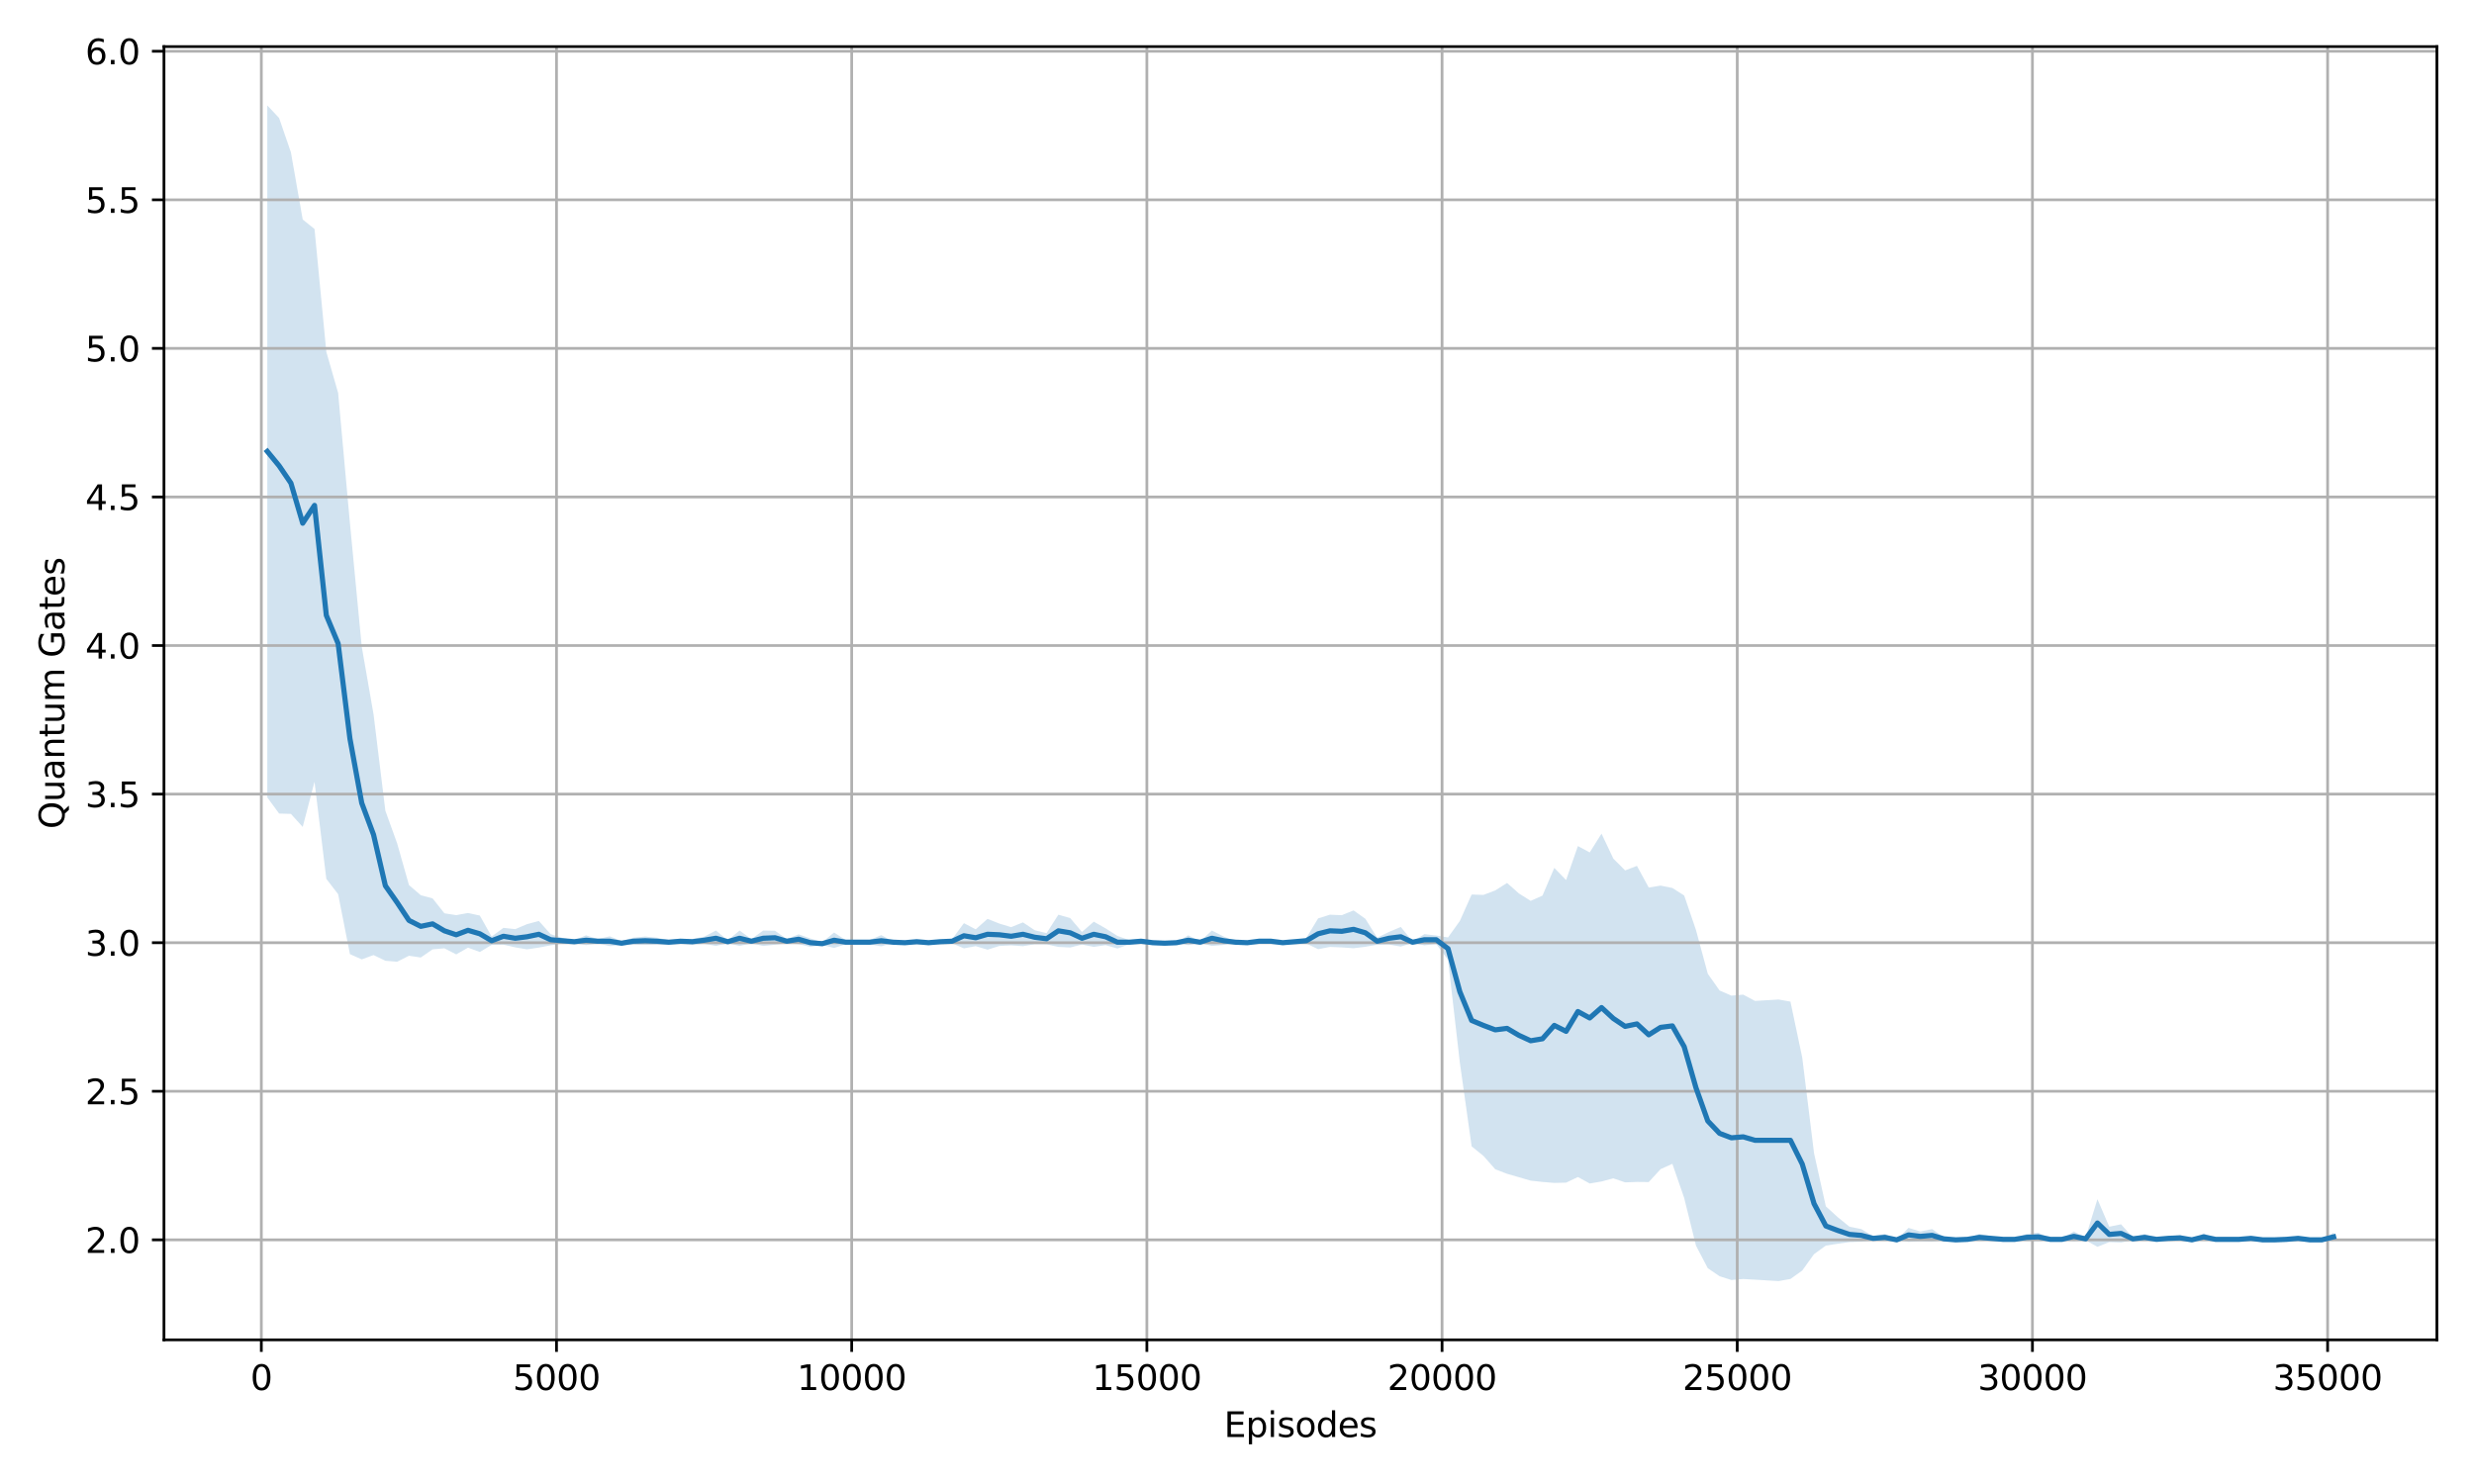 <?xml version="1.0" encoding="utf-8" standalone="no"?>
<!DOCTYPE svg PUBLIC "-//W3C//DTD SVG 1.1//EN"
  "http://www.w3.org/Graphics/SVG/1.1/DTD/svg11.dtd">
<svg xmlns:xlink="http://www.w3.org/1999/xlink" width="720pt" height="432pt" viewBox="0 0 720 432" xmlns="http://www.w3.org/2000/svg" version="1.1">
 <defs>
  <style type="text/css">*{stroke-linejoin: round; stroke-linecap: butt}</style>
 </defs>
 <g id="figure_1">
  <g id="patch_1">
   <path d="M 0 432 
L 720 432 
L 720 0 
L 0 0 
z
" style="fill: #ffffff"/>
  </g>
  <g id="axes_1">
   <g id="patch_2">
    <path d="M 47.72 390.04 
L 709.2 390.04 
L 709.2 13.566 
L 47.72 13.566 
z
" style="fill: #ffffff"/>
   </g>
   <g id="FillBetweenPolyCollection_1">
    <path d="M 77.787 30.679 
L 77.787 232.134 
L 81.224 236.829 
L 84.66 236.931 
L 88.096 240.725 
L 91.532 227.586 
L 94.969 255.838 
L 98.405 260.302 
L 101.841 277.752 
L 105.277 279.283 
L 108.714 278.026 
L 112.15 279.681 
L 115.586 279.966 
L 119.022 278.224 
L 122.459 278.731 
L 125.895 276.361 
L 129.331 276.06 
L 132.767 277.825 
L 136.204 275.861 
L 139.64 277.129 
L 143.076 275.069 
L 146.512 274.995 
L 149.949 275.776 
L 153.385 276.363 
L 156.821 275.846 
L 160.258 275.189 
L 163.694 274.662 
L 167.13 274.542 
L 170.566 275.129 
L 174.003 274.602 
L 177.439 275.417 
L 180.875 275.178 
L 184.311 275.01 
L 187.748 275.069 
L 191.184 275.01 
L 194.62 274.89 
L 198.056 274.602 
L 201.493 274.95 
L 204.929 274.721 
L 208.365 275.368 
L 211.801 274.542 
L 215.238 275.368 
L 218.674 274.602 
L 222.11 275.368 
L 225.546 275.02 
L 228.983 274.602 
L 232.419 274.841 
L 235.855 275.646 
L 239.291 275.119 
L 242.728 275.945 
L 246.164 274.89 
L 249.6 274.482 
L 253.037 274.89 
L 256.473 275.477 
L 259.909 274.482 
L 263.345 274.83 
L 266.782 274.542 
L 270.218 274.423 
L 273.654 274.542 
L 277.09 274.602 
L 280.527 276.074 
L 283.963 275.428 
L 287.399 276.457 
L 290.835 275.378 
L 294.272 275.199 
L 297.708 275.438 
L 301.144 274.876 
L 304.58 274.9 
L 308.017 275.652 
L 311.453 275.821 
L 314.889 274.96 
L 318.325 275.642 
L 321.762 275.139 
L 325.198 276.113 
L 328.634 274.89 
L 332.07 274.602 
L 335.507 274.83 
L 338.943 274.771 
L 342.379 274.423 
L 345.816 275.129 
L 349.252 274.482 
L 352.688 275.368 
L 356.124 275.069 
L 359.561 274.482 
L 362.997 274.83 
L 366.433 274.602 
L 369.869 274.602 
L 373.306 274.423 
L 376.742 274.542 
L 380.178 274.662 
L 383.614 276.313 
L 387.051 275.652 
L 390.487 275.796 
L 393.923 276.035 
L 397.359 275.617 
L 400.796 275.01 
L 404.232 274.96 
L 407.668 275.547 
L 411.104 274.482 
L 414.541 275.189 
L 417.977 274.781 
L 421.413 279.415 
L 424.85 309.288 
L 428.286 333.713 
L 431.722 336.487 
L 435.158 340.381 
L 438.595 341.699 
L 442.031 342.687 
L 445.467 343.691 
L 448.903 344.064 
L 452.34 344.351 
L 455.776 344.274 
L 459.212 342.634 
L 462.648 344.519 
L 466.085 343.937 
L 469.521 343.024 
L 472.957 344.192 
L 476.393 344.068 
L 479.83 344.105 
L 483.266 340.351 
L 486.702 338.79 
L 490.138 348.719 
L 493.575 362.604 
L 497.011 369.18 
L 500.447 371.521 
L 503.883 372.614 
L 507.32 372.326 
L 510.756 372.52 
L 514.192 372.724 
L 517.629 372.928 
L 521.065 372.316 
L 524.501 369.857 
L 527.937 365.08 
L 531.374 362.597 
L 534.81 362.059 
L 538.246 361.581 
L 541.682 361.462 
L 545.119 361.104 
L 548.555 361.223 
L 551.991 360.924 
L 555.427 361.522 
L 558.864 361.342 
L 562.3 361.462 
L 565.736 361.044 
L 569.172 360.924 
L 572.609 360.984 
L 576.045 361.223 
L 579.481 361.104 
L 582.917 360.984 
L 586.354 360.984 
L 589.79 361.223 
L 593.226 361.283 
L 596.662 360.984 
L 600.099 360.984 
L 603.535 361.342 
L 606.971 361.044 
L 610.408 362.955 
L 613.844 361.581 
L 617.28 361.701 
L 620.716 361.044 
L 624.153 361.223 
L 627.589 360.984 
L 631.025 361.104 
L 634.461 361.163 
L 637.898 360.924 
L 641.334 361.079 
L 644.77 360.984 
L 648.206 360.984 
L 651.643 360.984 
L 655.079 361.104 
L 658.515 360.924 
L 661.951 360.924 
L 665.388 360.984 
L 668.824 361.104 
L 672.26 360.924 
L 675.696 360.924 
L 679.133 361.283 
L 679.133 358.836 
L 679.133 358.836 
L 675.696 360.924 
L 672.26 360.924 
L 668.824 359.88 
L 665.388 360.576 
L 661.951 360.924 
L 658.515 360.924 
L 655.079 359.88 
L 651.643 360.576 
L 648.206 360.576 
L 644.77 360.576 
L 641.334 359.04 
L 637.898 360.924 
L 634.461 359.532 
L 631.025 359.88 
L 627.589 360.576 
L 624.153 359.184 
L 620.716 360.228 
L 617.28 356.4 
L 613.844 357.096 
L 610.408 349.091 
L 606.971 360.228 
L 603.535 358.488 
L 600.099 360.576 
L 596.662 360.576 
L 593.226 358.836 
L 589.79 359.184 
L 586.354 360.576 
L 582.917 360.576 
L 579.481 359.88 
L 576.045 359.184 
L 572.609 360.576 
L 569.172 360.924 
L 565.736 360.228 
L 562.3 357.792 
L 558.864 358.488 
L 555.427 357.444 
L 551.991 360.924 
L 548.555 359.184 
L 545.119 359.88 
L 541.682 357.792 
L 538.246 357.096 
L 534.81 354.311 
L 531.374 351.179 
L 527.937 335.72 
L 524.501 307.876 
L 521.065 291.577 
L 517.629 290.965 
L 514.192 291.169 
L 510.756 291.373 
L 507.32 289.548 
L 503.883 289.836 
L 500.447 288.335 
L 497.011 283.468 
L 493.575 270.725 
L 490.138 260.677 
L 486.702 258.496 
L 483.266 257.8 
L 479.83 258.371 
L 476.393 252.065 
L 472.957 253.383 
L 469.521 249.937 
L 466.085 242.681 
L 462.648 248.154 
L 459.212 246.291 
L 455.776 256.184 
L 452.34 252.647 
L 448.903 260.719 
L 445.467 262.246 
L 442.031 260.077 
L 438.595 257.029 
L 435.158 259.212 
L 431.722 260.511 
L 428.286 260.402 
L 424.85 268.103 
L 421.413 272.891 
L 417.977 272.334 
L 414.541 271.927 
L 411.104 274.075 
L 407.668 269.838 
L 404.232 271.29 
L 400.796 272.971 
L 397.359 267.462 
L 393.923 265.025 
L 390.487 266.417 
L 387.051 266.273 
L 383.614 267.342 
L 380.178 273.03 
L 376.742 273.727 
L 373.306 274.423 
L 369.869 273.378 
L 366.433 273.378 
L 362.997 274.015 
L 359.561 274.075 
L 356.124 272.623 
L 352.688 270.882 
L 349.252 274.075 
L 345.816 272.275 
L 342.379 274.423 
L 338.943 274.363 
L 335.507 274.015 
L 332.07 273.378 
L 328.634 273.667 
L 325.198 272.444 
L 321.762 270.246 
L 318.325 268.302 
L 314.889 271.29 
L 311.453 267.258 
L 308.017 266.273 
L 304.58 271.638 
L 301.144 270.798 
L 297.708 268.506 
L 294.272 269.898 
L 290.835 268.854 
L 287.399 267.486 
L 283.963 270.534 
L 280.527 268.734 
L 277.09 273.378 
L 273.654 273.727 
L 270.218 274.423 
L 266.782 273.727 
L 263.345 274.015 
L 259.909 274.075 
L 256.473 272.215 
L 253.037 273.667 
L 249.6 274.075 
L 246.164 273.667 
L 242.728 271.459 
L 239.291 274.303 
L 235.855 273.199 
L 232.419 271.986 
L 228.983 273.378 
L 225.546 270.942 
L 222.11 270.882 
L 218.674 273.378 
L 215.238 270.882 
L 211.801 273.727 
L 208.365 270.882 
L 204.929 272.682 
L 201.493 273.319 
L 198.056 273.378 
L 194.62 273.667 
L 191.184 272.971 
L 187.748 272.623 
L 184.311 272.971 
L 180.875 273.955 
L 177.439 272.563 
L 174.003 273.378 
L 170.566 272.275 
L 167.13 273.727 
L 163.694 273.03 
L 160.258 271.927 
L 156.821 268.098 
L 153.385 269.023 
L 149.949 270.475 
L 146.512 270.102 
L 143.076 272.623 
L 139.64 266.527 
L 136.204 265.776 
L 132.767 266.407 
L 129.331 265.865 
L 125.895 261.527 
L 122.459 260.599 
L 119.022 257.646 
L 115.586 245.524 
L 112.15 236.005 
L 108.714 207.961 
L 105.277 188.25 
L 101.841 152.297 
L 98.405 114.386 
L 94.969 102.415 
L 91.532 66.656 
L 88.096 63.897 
L 84.66 44.336 
L 81.224 34.346 
L 77.787 30.679 
z
" clip-path="url(#p52d58f63af)" style="fill: #1f77b4; fill-opacity: 0.2"/>
   </g>
   <g id="matplotlib.axis_1">
    <g id="xtick_1">
     <g id="line2d_1">
      <path d="M 76.052 390.04 
L 76.052 13.566 
" clip-path="url(#p52d58f63af)" style="fill: none; stroke: #b0b0b0; stroke-width: 0.8; stroke-linecap: square"/>
     </g>
     <g id="line2d_2">
      <defs>
       <path id="m6fde5c157c" d="M 0 0 
L 0 3.5 
" style="stroke: #000000; stroke-width: 0.8"/>
      </defs>
      <g>
       <use xlink:href="#m6fde5c157c" x="76.052" y="390.04" style="stroke: #000000; stroke-width: 0.8"/>
      </g>
     </g>
     <g id="text_1">
      <!-- 0 -->
      <g transform="translate(72.871 404.638) scale(0.1 -0.1)">
       <defs>
        <path id="DejaVuSans-30" d="M 2034 4250 
Q 1547 4250 1301 3770 
Q 1056 3291 1056 2328 
Q 1056 1369 1301 889 
Q 1547 409 2034 409 
Q 2525 409 2770 889 
Q 3016 1369 3016 2328 
Q 3016 3291 2770 3770 
Q 2525 4250 2034 4250 
z
M 2034 4750 
Q 2819 4750 3233 4129 
Q 3647 3509 3647 2328 
Q 3647 1150 3233 529 
Q 2819 -91 2034 -91 
Q 1250 -91 836 529 
Q 422 1150 422 2328 
Q 422 3509 836 4129 
Q 1250 4750 2034 4750 
z
" transform="scale(0.016)"/>
       </defs>
       <use xlink:href="#DejaVuSans-30"/>
      </g>
     </g>
    </g>
    <g id="xtick_2">
     <g id="line2d_3">
      <path d="M 161.958 390.04 
L 161.958 13.566 
" clip-path="url(#p52d58f63af)" style="fill: none; stroke: #b0b0b0; stroke-width: 0.8; stroke-linecap: square"/>
     </g>
     <g id="line2d_4">
      <g>
       <use xlink:href="#m6fde5c157c" x="161.958" y="390.04" style="stroke: #000000; stroke-width: 0.8"/>
      </g>
     </g>
     <g id="text_2">
      <!-- 5000 -->
      <g transform="translate(149.233 404.638) scale(0.1 -0.1)">
       <defs>
        <path id="DejaVuSans-35" d="M 691 4666 
L 3169 4666 
L 3169 4134 
L 1269 4134 
L 1269 2991 
Q 1406 3038 1543 3061 
Q 1681 3084 1819 3084 
Q 2600 3084 3056 2656 
Q 3513 2228 3513 1497 
Q 3513 744 3044 326 
Q 2575 -91 1722 -91 
Q 1428 -91 1123 -41 
Q 819 9 494 109 
L 494 744 
Q 775 591 1075 516 
Q 1375 441 1709 441 
Q 2250 441 2565 725 
Q 2881 1009 2881 1497 
Q 2881 1984 2565 2268 
Q 2250 2553 1709 2553 
Q 1456 2553 1204 2497 
Q 953 2441 691 2322 
L 691 4666 
z
" transform="scale(0.016)"/>
       </defs>
       <use xlink:href="#DejaVuSans-35"/>
       <use xlink:href="#DejaVuSans-30" transform="translate(63.623 0)"/>
       <use xlink:href="#DejaVuSans-30" transform="translate(127.246 0)"/>
       <use xlink:href="#DejaVuSans-30" transform="translate(190.869 0)"/>
      </g>
     </g>
    </g>
    <g id="xtick_3">
     <g id="line2d_5">
      <path d="M 247.865 390.04 
L 247.865 13.566 
" clip-path="url(#p52d58f63af)" style="fill: none; stroke: #b0b0b0; stroke-width: 0.8; stroke-linecap: square"/>
     </g>
     <g id="line2d_6">
      <g>
       <use xlink:href="#m6fde5c157c" x="247.865" y="390.04" style="stroke: #000000; stroke-width: 0.8"/>
      </g>
     </g>
     <g id="text_3">
      <!-- 10000 -->
      <g transform="translate(231.959 404.638) scale(0.1 -0.1)">
       <defs>
        <path id="DejaVuSans-31" d="M 794 531 
L 1825 531 
L 1825 4091 
L 703 3866 
L 703 4441 
L 1819 4666 
L 2450 4666 
L 2450 531 
L 3481 531 
L 3481 0 
L 794 0 
L 794 531 
z
" transform="scale(0.016)"/>
       </defs>
       <use xlink:href="#DejaVuSans-31"/>
       <use xlink:href="#DejaVuSans-30" transform="translate(63.623 0)"/>
       <use xlink:href="#DejaVuSans-30" transform="translate(127.246 0)"/>
       <use xlink:href="#DejaVuSans-30" transform="translate(190.869 0)"/>
       <use xlink:href="#DejaVuSans-30" transform="translate(254.492 0)"/>
      </g>
     </g>
    </g>
    <g id="xtick_4">
     <g id="line2d_7">
      <path d="M 333.771 390.04 
L 333.771 13.566 
" clip-path="url(#p52d58f63af)" style="fill: none; stroke: #b0b0b0; stroke-width: 0.8; stroke-linecap: square"/>
     </g>
     <g id="line2d_8">
      <g>
       <use xlink:href="#m6fde5c157c" x="333.771" y="390.04" style="stroke: #000000; stroke-width: 0.8"/>
      </g>
     </g>
     <g id="text_4">
      <!-- 15000 -->
      <g transform="translate(317.865 404.638) scale(0.1 -0.1)">
       <use xlink:href="#DejaVuSans-31"/>
       <use xlink:href="#DejaVuSans-35" transform="translate(63.623 0)"/>
       <use xlink:href="#DejaVuSans-30" transform="translate(127.246 0)"/>
       <use xlink:href="#DejaVuSans-30" transform="translate(190.869 0)"/>
       <use xlink:href="#DejaVuSans-30" transform="translate(254.492 0)"/>
      </g>
     </g>
    </g>
    <g id="xtick_5">
     <g id="line2d_9">
      <path d="M 419.678 390.04 
L 419.678 13.566 
" clip-path="url(#p52d58f63af)" style="fill: none; stroke: #b0b0b0; stroke-width: 0.8; stroke-linecap: square"/>
     </g>
     <g id="line2d_10">
      <g>
       <use xlink:href="#m6fde5c157c" x="419.678" y="390.04" style="stroke: #000000; stroke-width: 0.8"/>
      </g>
     </g>
     <g id="text_5">
      <!-- 20000 -->
      <g transform="translate(403.772 404.638) scale(0.1 -0.1)">
       <defs>
        <path id="DejaVuSans-32" d="M 1228 531 
L 3431 531 
L 3431 0 
L 469 0 
L 469 531 
Q 828 903 1448 1529 
Q 2069 2156 2228 2338 
Q 2531 2678 2651 2914 
Q 2772 3150 2772 3378 
Q 2772 3750 2511 3984 
Q 2250 4219 1831 4219 
Q 1534 4219 1204 4116 
Q 875 4013 500 3803 
L 500 4441 
Q 881 4594 1212 4672 
Q 1544 4750 1819 4750 
Q 2544 4750 2975 4387 
Q 3406 4025 3406 3419 
Q 3406 3131 3298 2873 
Q 3191 2616 2906 2266 
Q 2828 2175 2409 1742 
Q 1991 1309 1228 531 
z
" transform="scale(0.016)"/>
       </defs>
       <use xlink:href="#DejaVuSans-32"/>
       <use xlink:href="#DejaVuSans-30" transform="translate(63.623 0)"/>
       <use xlink:href="#DejaVuSans-30" transform="translate(127.246 0)"/>
       <use xlink:href="#DejaVuSans-30" transform="translate(190.869 0)"/>
       <use xlink:href="#DejaVuSans-30" transform="translate(254.492 0)"/>
      </g>
     </g>
    </g>
    <g id="xtick_6">
     <g id="line2d_11">
      <path d="M 505.584 390.04 
L 505.584 13.566 
" clip-path="url(#p52d58f63af)" style="fill: none; stroke: #b0b0b0; stroke-width: 0.8; stroke-linecap: square"/>
     </g>
     <g id="line2d_12">
      <g>
       <use xlink:href="#m6fde5c157c" x="505.584" y="390.04" style="stroke: #000000; stroke-width: 0.8"/>
      </g>
     </g>
     <g id="text_6">
      <!-- 25000 -->
      <g transform="translate(489.678 404.638) scale(0.1 -0.1)">
       <use xlink:href="#DejaVuSans-32"/>
       <use xlink:href="#DejaVuSans-35" transform="translate(63.623 0)"/>
       <use xlink:href="#DejaVuSans-30" transform="translate(127.246 0)"/>
       <use xlink:href="#DejaVuSans-30" transform="translate(190.869 0)"/>
       <use xlink:href="#DejaVuSans-30" transform="translate(254.492 0)"/>
      </g>
     </g>
    </g>
    <g id="xtick_7">
     <g id="line2d_13">
      <path d="M 591.491 390.04 
L 591.491 13.566 
" clip-path="url(#p52d58f63af)" style="fill: none; stroke: #b0b0b0; stroke-width: 0.8; stroke-linecap: square"/>
     </g>
     <g id="line2d_14">
      <g>
       <use xlink:href="#m6fde5c157c" x="591.491" y="390.04" style="stroke: #000000; stroke-width: 0.8"/>
      </g>
     </g>
     <g id="text_7">
      <!-- 30000 -->
      <g transform="translate(575.585 404.638) scale(0.1 -0.1)">
       <defs>
        <path id="DejaVuSans-33" d="M 2597 2516 
Q 3050 2419 3304 2112 
Q 3559 1806 3559 1356 
Q 3559 666 3084 287 
Q 2609 -91 1734 -91 
Q 1441 -91 1130 -33 
Q 819 25 488 141 
L 488 750 
Q 750 597 1062 519 
Q 1375 441 1716 441 
Q 2309 441 2620 675 
Q 2931 909 2931 1356 
Q 2931 1769 2642 2001 
Q 2353 2234 1838 2234 
L 1294 2234 
L 1294 2753 
L 1863 2753 
Q 2328 2753 2575 2939 
Q 2822 3125 2822 3475 
Q 2822 3834 2567 4026 
Q 2313 4219 1838 4219 
Q 1578 4219 1281 4162 
Q 984 4106 628 3988 
L 628 4550 
Q 988 4650 1302 4700 
Q 1616 4750 1894 4750 
Q 2613 4750 3031 4423 
Q 3450 4097 3450 3541 
Q 3450 3153 3228 2886 
Q 3006 2619 2597 2516 
z
" transform="scale(0.016)"/>
       </defs>
       <use xlink:href="#DejaVuSans-33"/>
       <use xlink:href="#DejaVuSans-30" transform="translate(63.623 0)"/>
       <use xlink:href="#DejaVuSans-30" transform="translate(127.246 0)"/>
       <use xlink:href="#DejaVuSans-30" transform="translate(190.869 0)"/>
       <use xlink:href="#DejaVuSans-30" transform="translate(254.492 0)"/>
      </g>
     </g>
    </g>
    <g id="xtick_8">
     <g id="line2d_15">
      <path d="M 677.397 390.04 
L 677.397 13.566 
" clip-path="url(#p52d58f63af)" style="fill: none; stroke: #b0b0b0; stroke-width: 0.8; stroke-linecap: square"/>
     </g>
     <g id="line2d_16">
      <g>
       <use xlink:href="#m6fde5c157c" x="677.397" y="390.04" style="stroke: #000000; stroke-width: 0.8"/>
      </g>
     </g>
     <g id="text_8">
      <!-- 35000 -->
      <g transform="translate(661.491 404.638) scale(0.1 -0.1)">
       <use xlink:href="#DejaVuSans-33"/>
       <use xlink:href="#DejaVuSans-35" transform="translate(63.623 0)"/>
       <use xlink:href="#DejaVuSans-30" transform="translate(127.246 0)"/>
       <use xlink:href="#DejaVuSans-30" transform="translate(190.869 0)"/>
       <use xlink:href="#DejaVuSans-30" transform="translate(254.492 0)"/>
      </g>
     </g>
    </g>
    <g id="text_9">
     <!-- Episodes -->
     <g transform="translate(356.218 418.317) scale(0.1 -0.1)">
      <defs>
       <path id="DejaVuSans-45" d="M 628 4666 
L 3578 4666 
L 3578 4134 
L 1259 4134 
L 1259 2753 
L 3481 2753 
L 3481 2222 
L 1259 2222 
L 1259 531 
L 3634 531 
L 3634 0 
L 628 0 
L 628 4666 
z
" transform="scale(0.016)"/>
       <path id="DejaVuSans-70" d="M 1159 525 
L 1159 -1331 
L 581 -1331 
L 581 3500 
L 1159 3500 
L 1159 2969 
Q 1341 3281 1617 3432 
Q 1894 3584 2278 3584 
Q 2916 3584 3314 3078 
Q 3713 2572 3713 1747 
Q 3713 922 3314 415 
Q 2916 -91 2278 -91 
Q 1894 -91 1617 61 
Q 1341 213 1159 525 
z
M 3116 1747 
Q 3116 2381 2855 2742 
Q 2594 3103 2138 3103 
Q 1681 3103 1420 2742 
Q 1159 2381 1159 1747 
Q 1159 1113 1420 752 
Q 1681 391 2138 391 
Q 2594 391 2855 752 
Q 3116 1113 3116 1747 
z
" transform="scale(0.016)"/>
       <path id="DejaVuSans-69" d="M 603 3500 
L 1178 3500 
L 1178 0 
L 603 0 
L 603 3500 
z
M 603 4863 
L 1178 4863 
L 1178 4134 
L 603 4134 
L 603 4863 
z
" transform="scale(0.016)"/>
       <path id="DejaVuSans-73" d="M 2834 3397 
L 2834 2853 
Q 2591 2978 2328 3040 
Q 2066 3103 1784 3103 
Q 1356 3103 1142 2972 
Q 928 2841 928 2578 
Q 928 2378 1081 2264 
Q 1234 2150 1697 2047 
L 1894 2003 
Q 2506 1872 2764 1633 
Q 3022 1394 3022 966 
Q 3022 478 2636 193 
Q 2250 -91 1575 -91 
Q 1294 -91 989 -36 
Q 684 19 347 128 
L 347 722 
Q 666 556 975 473 
Q 1284 391 1588 391 
Q 1994 391 2212 530 
Q 2431 669 2431 922 
Q 2431 1156 2273 1281 
Q 2116 1406 1581 1522 
L 1381 1569 
Q 847 1681 609 1914 
Q 372 2147 372 2553 
Q 372 3047 722 3315 
Q 1072 3584 1716 3584 
Q 2034 3584 2315 3537 
Q 2597 3491 2834 3397 
z
" transform="scale(0.016)"/>
       <path id="DejaVuSans-6f" d="M 1959 3097 
Q 1497 3097 1228 2736 
Q 959 2375 959 1747 
Q 959 1119 1226 758 
Q 1494 397 1959 397 
Q 2419 397 2687 759 
Q 2956 1122 2956 1747 
Q 2956 2369 2687 2733 
Q 2419 3097 1959 3097 
z
M 1959 3584 
Q 2709 3584 3137 3096 
Q 3566 2609 3566 1747 
Q 3566 888 3137 398 
Q 2709 -91 1959 -91 
Q 1206 -91 779 398 
Q 353 888 353 1747 
Q 353 2609 779 3096 
Q 1206 3584 1959 3584 
z
" transform="scale(0.016)"/>
       <path id="DejaVuSans-64" d="M 2906 2969 
L 2906 4863 
L 3481 4863 
L 3481 0 
L 2906 0 
L 2906 525 
Q 2725 213 2448 61 
Q 2172 -91 1784 -91 
Q 1150 -91 751 415 
Q 353 922 353 1747 
Q 353 2572 751 3078 
Q 1150 3584 1784 3584 
Q 2172 3584 2448 3432 
Q 2725 3281 2906 2969 
z
M 947 1747 
Q 947 1113 1208 752 
Q 1469 391 1925 391 
Q 2381 391 2643 752 
Q 2906 1113 2906 1747 
Q 2906 2381 2643 2742 
Q 2381 3103 1925 3103 
Q 1469 3103 1208 2742 
Q 947 2381 947 1747 
z
" transform="scale(0.016)"/>
       <path id="DejaVuSans-65" d="M 3597 1894 
L 3597 1613 
L 953 1613 
Q 991 1019 1311 708 
Q 1631 397 2203 397 
Q 2534 397 2845 478 
Q 3156 559 3463 722 
L 3463 178 
Q 3153 47 2828 -22 
Q 2503 -91 2169 -91 
Q 1331 -91 842 396 
Q 353 884 353 1716 
Q 353 2575 817 3079 
Q 1281 3584 2069 3584 
Q 2775 3584 3186 3129 
Q 3597 2675 3597 1894 
z
M 3022 2063 
Q 3016 2534 2758 2815 
Q 2500 3097 2075 3097 
Q 1594 3097 1305 2825 
Q 1016 2553 972 2059 
L 3022 2063 
z
" transform="scale(0.016)"/>
      </defs>
      <use xlink:href="#DejaVuSans-45"/>
      <use xlink:href="#DejaVuSans-70" transform="translate(63.184 0)"/>
      <use xlink:href="#DejaVuSans-69" transform="translate(126.66 0)"/>
      <use xlink:href="#DejaVuSans-73" transform="translate(154.443 0)"/>
      <use xlink:href="#DejaVuSans-6f" transform="translate(206.543 0)"/>
      <use xlink:href="#DejaVuSans-64" transform="translate(267.725 0)"/>
      <use xlink:href="#DejaVuSans-65" transform="translate(331.201 0)"/>
      <use xlink:href="#DejaVuSans-73" transform="translate(392.725 0)"/>
     </g>
    </g>
   </g>
   <g id="matplotlib.axis_2">
    <g id="ytick_1">
     <g id="line2d_17">
      <path d="M 47.72 360.924 
L 709.2 360.924 
" clip-path="url(#p52d58f63af)" style="fill: none; stroke: #b0b0b0; stroke-width: 0.8; stroke-linecap: square"/>
     </g>
     <g id="line2d_18">
      <defs>
       <path id="ma7fa1b254d" d="M 0 0 
L -3.5 0 
" style="stroke: #000000; stroke-width: 0.8"/>
      </defs>
      <g>
       <use xlink:href="#ma7fa1b254d" x="47.72" y="360.924" style="stroke: #000000; stroke-width: 0.8"/>
      </g>
     </g>
     <g id="text_10">
      <!-- 2.0 -->
      <g transform="translate(24.817 364.724) scale(0.1 -0.1)">
       <defs>
        <path id="DejaVuSans-2e" d="M 684 794 
L 1344 794 
L 1344 0 
L 684 0 
L 684 794 
z
" transform="scale(0.016)"/>
       </defs>
       <use xlink:href="#DejaVuSans-32"/>
       <use xlink:href="#DejaVuSans-2e" transform="translate(63.623 0)"/>
       <use xlink:href="#DejaVuSans-30" transform="translate(95.41 0)"/>
      </g>
     </g>
    </g>
    <g id="ytick_2">
     <g id="line2d_19">
      <path d="M 47.72 317.674 
L 709.2 317.674 
" clip-path="url(#p52d58f63af)" style="fill: none; stroke: #b0b0b0; stroke-width: 0.8; stroke-linecap: square"/>
     </g>
     <g id="line2d_20">
      <g>
       <use xlink:href="#ma7fa1b254d" x="47.72" y="317.674" style="stroke: #000000; stroke-width: 0.8"/>
      </g>
     </g>
     <g id="text_11">
      <!-- 2.5 -->
      <g transform="translate(24.817 321.473) scale(0.1 -0.1)">
       <use xlink:href="#DejaVuSans-32"/>
       <use xlink:href="#DejaVuSans-2e" transform="translate(63.623 0)"/>
       <use xlink:href="#DejaVuSans-35" transform="translate(95.41 0)"/>
      </g>
     </g>
    </g>
    <g id="ytick_3">
     <g id="line2d_21">
      <path d="M 47.72 274.423 
L 709.2 274.423 
" clip-path="url(#p52d58f63af)" style="fill: none; stroke: #b0b0b0; stroke-width: 0.8; stroke-linecap: square"/>
     </g>
     <g id="line2d_22">
      <g>
       <use xlink:href="#ma7fa1b254d" x="47.72" y="274.423" style="stroke: #000000; stroke-width: 0.8"/>
      </g>
     </g>
     <g id="text_12">
      <!-- 3.0 -->
      <g transform="translate(24.817 278.222) scale(0.1 -0.1)">
       <use xlink:href="#DejaVuSans-33"/>
       <use xlink:href="#DejaVuSans-2e" transform="translate(63.623 0)"/>
       <use xlink:href="#DejaVuSans-30" transform="translate(95.41 0)"/>
      </g>
     </g>
    </g>
    <g id="ytick_4">
     <g id="line2d_23">
      <path d="M 47.72 231.172 
L 709.2 231.172 
" clip-path="url(#p52d58f63af)" style="fill: none; stroke: #b0b0b0; stroke-width: 0.8; stroke-linecap: square"/>
     </g>
     <g id="line2d_24">
      <g>
       <use xlink:href="#ma7fa1b254d" x="47.72" y="231.172" style="stroke: #000000; stroke-width: 0.8"/>
      </g>
     </g>
     <g id="text_13">
      <!-- 3.5 -->
      <g transform="translate(24.817 234.971) scale(0.1 -0.1)">
       <use xlink:href="#DejaVuSans-33"/>
       <use xlink:href="#DejaVuSans-2e" transform="translate(63.623 0)"/>
       <use xlink:href="#DejaVuSans-35" transform="translate(95.41 0)"/>
      </g>
     </g>
    </g>
    <g id="ytick_5">
     <g id="line2d_25">
      <path d="M 47.72 187.921 
L 709.2 187.921 
" clip-path="url(#p52d58f63af)" style="fill: none; stroke: #b0b0b0; stroke-width: 0.8; stroke-linecap: square"/>
     </g>
     <g id="line2d_26">
      <g>
       <use xlink:href="#ma7fa1b254d" x="47.72" y="187.921" style="stroke: #000000; stroke-width: 0.8"/>
      </g>
     </g>
     <g id="text_14">
      <!-- 4.0 -->
      <g transform="translate(24.817 191.72) scale(0.1 -0.1)">
       <defs>
        <path id="DejaVuSans-34" d="M 2419 4116 
L 825 1625 
L 2419 1625 
L 2419 4116 
z
M 2253 4666 
L 3047 4666 
L 3047 1625 
L 3713 1625 
L 3713 1100 
L 3047 1100 
L 3047 0 
L 2419 0 
L 2419 1100 
L 313 1100 
L 313 1709 
L 2253 4666 
z
" transform="scale(0.016)"/>
       </defs>
       <use xlink:href="#DejaVuSans-34"/>
       <use xlink:href="#DejaVuSans-2e" transform="translate(63.623 0)"/>
       <use xlink:href="#DejaVuSans-30" transform="translate(95.41 0)"/>
      </g>
     </g>
    </g>
    <g id="ytick_6">
     <g id="line2d_27">
      <path d="M 47.72 144.67 
L 709.2 144.67 
" clip-path="url(#p52d58f63af)" style="fill: none; stroke: #b0b0b0; stroke-width: 0.8; stroke-linecap: square"/>
     </g>
     <g id="line2d_28">
      <g>
       <use xlink:href="#ma7fa1b254d" x="47.72" y="144.67" style="stroke: #000000; stroke-width: 0.8"/>
      </g>
     </g>
     <g id="text_15">
      <!-- 4.5 -->
      <g transform="translate(24.817 148.469) scale(0.1 -0.1)">
       <use xlink:href="#DejaVuSans-34"/>
       <use xlink:href="#DejaVuSans-2e" transform="translate(63.623 0)"/>
       <use xlink:href="#DejaVuSans-35" transform="translate(95.41 0)"/>
      </g>
     </g>
    </g>
    <g id="ytick_7">
     <g id="line2d_29">
      <path d="M 47.72 101.419 
L 709.2 101.419 
" clip-path="url(#p52d58f63af)" style="fill: none; stroke: #b0b0b0; stroke-width: 0.8; stroke-linecap: square"/>
     </g>
     <g id="line2d_30">
      <g>
       <use xlink:href="#ma7fa1b254d" x="47.72" y="101.419" style="stroke: #000000; stroke-width: 0.8"/>
      </g>
     </g>
     <g id="text_16">
      <!-- 5.0 -->
      <g transform="translate(24.817 105.218) scale(0.1 -0.1)">
       <use xlink:href="#DejaVuSans-35"/>
       <use xlink:href="#DejaVuSans-2e" transform="translate(63.623 0)"/>
       <use xlink:href="#DejaVuSans-30" transform="translate(95.41 0)"/>
      </g>
     </g>
    </g>
    <g id="ytick_8">
     <g id="line2d_31">
      <path d="M 47.72 58.168 
L 709.2 58.168 
" clip-path="url(#p52d58f63af)" style="fill: none; stroke: #b0b0b0; stroke-width: 0.8; stroke-linecap: square"/>
     </g>
     <g id="line2d_32">
      <g>
       <use xlink:href="#ma7fa1b254d" x="47.72" y="58.168" style="stroke: #000000; stroke-width: 0.8"/>
      </g>
     </g>
     <g id="text_17">
      <!-- 5.5 -->
      <g transform="translate(24.817 61.967) scale(0.1 -0.1)">
       <use xlink:href="#DejaVuSans-35"/>
       <use xlink:href="#DejaVuSans-2e" transform="translate(63.623 0)"/>
       <use xlink:href="#DejaVuSans-35" transform="translate(95.41 0)"/>
      </g>
     </g>
    </g>
    <g id="ytick_9">
     <g id="line2d_33">
      <path d="M 47.72 14.917 
L 709.2 14.917 
" clip-path="url(#p52d58f63af)" style="fill: none; stroke: #b0b0b0; stroke-width: 0.8; stroke-linecap: square"/>
     </g>
     <g id="line2d_34">
      <g>
       <use xlink:href="#ma7fa1b254d" x="47.72" y="14.917" style="stroke: #000000; stroke-width: 0.8"/>
      </g>
     </g>
     <g id="text_18">
      <!-- 6.0 -->
      <g transform="translate(24.817 18.717) scale(0.1 -0.1)">
       <defs>
        <path id="DejaVuSans-36" d="M 2113 2584 
Q 1688 2584 1439 2293 
Q 1191 2003 1191 1497 
Q 1191 994 1439 701 
Q 1688 409 2113 409 
Q 2538 409 2786 701 
Q 3034 994 3034 1497 
Q 3034 2003 2786 2293 
Q 2538 2584 2113 2584 
z
M 3366 4563 
L 3366 3988 
Q 3128 4100 2886 4159 
Q 2644 4219 2406 4219 
Q 1781 4219 1451 3797 
Q 1122 3375 1075 2522 
Q 1259 2794 1537 2939 
Q 1816 3084 2150 3084 
Q 2853 3084 3261 2657 
Q 3669 2231 3669 1497 
Q 3669 778 3244 343 
Q 2819 -91 2113 -91 
Q 1303 -91 875 529 
Q 447 1150 447 2328 
Q 447 3434 972 4092 
Q 1497 4750 2381 4750 
Q 2619 4750 2861 4703 
Q 3103 4656 3366 4563 
z
" transform="scale(0.016)"/>
       </defs>
       <use xlink:href="#DejaVuSans-36"/>
       <use xlink:href="#DejaVuSans-2e" transform="translate(63.623 0)"/>
       <use xlink:href="#DejaVuSans-30" transform="translate(95.41 0)"/>
      </g>
     </g>
    </g>
    <g id="text_19">
     <!-- Quantum Gates -->
     <g transform="translate(18.737 241.309) rotate(-90) scale(0.1 -0.1)">
      <defs>
       <path id="DejaVuSans-51" d="M 2522 4238 
Q 1834 4238 1429 3725 
Q 1025 3213 1025 2328 
Q 1025 1447 1429 934 
Q 1834 422 2522 422 
Q 3209 422 3611 934 
Q 4013 1447 4013 2328 
Q 4013 3213 3611 3725 
Q 3209 4238 2522 4238 
z
M 3406 84 
L 4238 -825 
L 3475 -825 
L 2784 -78 
Q 2681 -84 2626 -87 
Q 2572 -91 2522 -91 
Q 1538 -91 948 567 
Q 359 1225 359 2328 
Q 359 3434 948 4092 
Q 1538 4750 2522 4750 
Q 3503 4750 4090 4092 
Q 4678 3434 4678 2328 
Q 4678 1516 4351 937 
Q 4025 359 3406 84 
z
" transform="scale(0.016)"/>
       <path id="DejaVuSans-75" d="M 544 1381 
L 544 3500 
L 1119 3500 
L 1119 1403 
Q 1119 906 1312 657 
Q 1506 409 1894 409 
Q 2359 409 2629 706 
Q 2900 1003 2900 1516 
L 2900 3500 
L 3475 3500 
L 3475 0 
L 2900 0 
L 2900 538 
Q 2691 219 2414 64 
Q 2138 -91 1772 -91 
Q 1169 -91 856 284 
Q 544 659 544 1381 
z
M 1991 3584 
L 1991 3584 
z
" transform="scale(0.016)"/>
       <path id="DejaVuSans-61" d="M 2194 1759 
Q 1497 1759 1228 1600 
Q 959 1441 959 1056 
Q 959 750 1161 570 
Q 1363 391 1709 391 
Q 2188 391 2477 730 
Q 2766 1069 2766 1631 
L 2766 1759 
L 2194 1759 
z
M 3341 1997 
L 3341 0 
L 2766 0 
L 2766 531 
Q 2569 213 2275 61 
Q 1981 -91 1556 -91 
Q 1019 -91 701 211 
Q 384 513 384 1019 
Q 384 1609 779 1909 
Q 1175 2209 1959 2209 
L 2766 2209 
L 2766 2266 
Q 2766 2663 2505 2880 
Q 2244 3097 1772 3097 
Q 1472 3097 1187 3025 
Q 903 2953 641 2809 
L 641 3341 
Q 956 3463 1253 3523 
Q 1550 3584 1831 3584 
Q 2591 3584 2966 3190 
Q 3341 2797 3341 1997 
z
" transform="scale(0.016)"/>
       <path id="DejaVuSans-6e" d="M 3513 2113 
L 3513 0 
L 2938 0 
L 2938 2094 
Q 2938 2591 2744 2837 
Q 2550 3084 2163 3084 
Q 1697 3084 1428 2787 
Q 1159 2491 1159 1978 
L 1159 0 
L 581 0 
L 581 3500 
L 1159 3500 
L 1159 2956 
Q 1366 3272 1645 3428 
Q 1925 3584 2291 3584 
Q 2894 3584 3203 3211 
Q 3513 2838 3513 2113 
z
" transform="scale(0.016)"/>
       <path id="DejaVuSans-74" d="M 1172 4494 
L 1172 3500 
L 2356 3500 
L 2356 3053 
L 1172 3053 
L 1172 1153 
Q 1172 725 1289 603 
Q 1406 481 1766 481 
L 2356 481 
L 2356 0 
L 1766 0 
Q 1100 0 847 248 
Q 594 497 594 1153 
L 594 3053 
L 172 3053 
L 172 3500 
L 594 3500 
L 594 4494 
L 1172 4494 
z
" transform="scale(0.016)"/>
       <path id="DejaVuSans-6d" d="M 3328 2828 
Q 3544 3216 3844 3400 
Q 4144 3584 4550 3584 
Q 5097 3584 5394 3201 
Q 5691 2819 5691 2113 
L 5691 0 
L 5113 0 
L 5113 2094 
Q 5113 2597 4934 2840 
Q 4756 3084 4391 3084 
Q 3944 3084 3684 2787 
Q 3425 2491 3425 1978 
L 3425 0 
L 2847 0 
L 2847 2094 
Q 2847 2600 2669 2842 
Q 2491 3084 2119 3084 
Q 1678 3084 1418 2786 
Q 1159 2488 1159 1978 
L 1159 0 
L 581 0 
L 581 3500 
L 1159 3500 
L 1159 2956 
Q 1356 3278 1631 3431 
Q 1906 3584 2284 3584 
Q 2666 3584 2933 3390 
Q 3200 3197 3328 2828 
z
" transform="scale(0.016)"/>
       <path id="DejaVuSans-20" transform="scale(0.016)"/>
       <path id="DejaVuSans-47" d="M 3809 666 
L 3809 1919 
L 2778 1919 
L 2778 2438 
L 4434 2438 
L 4434 434 
Q 4069 175 3628 42 
Q 3188 -91 2688 -91 
Q 1594 -91 976 548 
Q 359 1188 359 2328 
Q 359 3472 976 4111 
Q 1594 4750 2688 4750 
Q 3144 4750 3555 4637 
Q 3966 4525 4313 4306 
L 4313 3634 
Q 3963 3931 3569 4081 
Q 3175 4231 2741 4231 
Q 1884 4231 1454 3753 
Q 1025 3275 1025 2328 
Q 1025 1384 1454 906 
Q 1884 428 2741 428 
Q 3075 428 3337 486 
Q 3600 544 3809 666 
z
" transform="scale(0.016)"/>
      </defs>
      <use xlink:href="#DejaVuSans-51"/>
      <use xlink:href="#DejaVuSans-75" transform="translate(78.711 0)"/>
      <use xlink:href="#DejaVuSans-61" transform="translate(142.09 0)"/>
      <use xlink:href="#DejaVuSans-6e" transform="translate(203.369 0)"/>
      <use xlink:href="#DejaVuSans-74" transform="translate(266.748 0)"/>
      <use xlink:href="#DejaVuSans-75" transform="translate(305.957 0)"/>
      <use xlink:href="#DejaVuSans-6d" transform="translate(369.336 0)"/>
      <use xlink:href="#DejaVuSans-20" transform="translate(466.748 0)"/>
      <use xlink:href="#DejaVuSans-47" transform="translate(498.535 0)"/>
      <use xlink:href="#DejaVuSans-61" transform="translate(576.025 0)"/>
      <use xlink:href="#DejaVuSans-74" transform="translate(637.305 0)"/>
      <use xlink:href="#DejaVuSans-65" transform="translate(676.514 0)"/>
      <use xlink:href="#DejaVuSans-73" transform="translate(738.037 0)"/>
     </g>
    </g>
   </g>
   <g id="line2d_35">
    <path d="M 77.787 131.406 
L 81.224 135.587 
L 84.66 140.633 
L 88.096 152.311 
L 91.532 147.121 
L 94.969 179.127 
L 98.405 187.344 
L 101.841 215.025 
L 105.277 233.767 
L 108.714 242.994 
L 112.15 257.843 
L 115.586 262.745 
L 119.022 267.935 
L 122.459 269.665 
L 125.895 268.944 
L 129.331 270.963 
L 132.767 272.116 
L 136.204 270.818 
L 139.64 271.828 
L 143.076 273.846 
L 146.512 272.548 
L 149.949 273.125 
L 153.385 272.693 
L 156.821 271.972 
L 160.258 273.558 
L 167.13 274.134 
L 170.566 273.702 
L 174.003 273.99 
L 177.439 273.99 
L 180.875 274.567 
L 184.311 273.99 
L 187.748 273.846 
L 191.184 273.99 
L 194.62 274.278 
L 198.056 273.99 
L 201.493 274.134 
L 204.929 273.702 
L 208.365 273.125 
L 211.801 274.134 
L 215.238 273.125 
L 218.674 273.99 
L 222.11 273.125 
L 225.546 272.981 
L 228.983 273.99 
L 232.419 273.413 
L 235.855 274.423 
L 239.291 274.711 
L 242.728 273.702 
L 246.164 274.278 
L 253.037 274.278 
L 256.473 273.846 
L 259.909 274.278 
L 263.345 274.423 
L 266.782 274.134 
L 270.218 274.423 
L 273.654 274.134 
L 277.09 273.99 
L 280.527 272.404 
L 283.963 272.981 
L 287.399 271.972 
L 290.835 272.116 
L 294.272 272.548 
L 297.708 271.972 
L 301.144 272.837 
L 304.58 273.269 
L 308.017 270.963 
L 311.453 271.539 
L 314.889 273.125 
L 318.325 271.972 
L 321.762 272.693 
L 325.198 274.278 
L 328.634 274.278 
L 332.07 273.99 
L 335.507 274.423 
L 338.943 274.567 
L 342.379 274.423 
L 345.816 273.702 
L 349.252 274.278 
L 352.688 273.125 
L 356.124 273.846 
L 359.561 274.278 
L 362.997 274.423 
L 366.433 273.99 
L 369.869 273.99 
L 373.306 274.423 
L 380.178 273.846 
L 383.614 271.828 
L 387.051 270.963 
L 390.487 271.107 
L 393.923 270.53 
L 397.359 271.539 
L 400.796 273.99 
L 404.232 273.125 
L 407.668 272.693 
L 411.104 274.278 
L 414.541 273.558 
L 417.977 273.558 
L 421.413 276.153 
L 424.85 288.695 
L 428.286 297.057 
L 431.722 298.499 
L 435.158 299.797 
L 438.595 299.364 
L 442.031 301.382 
L 445.467 302.968 
L 448.903 302.392 
L 452.34 298.499 
L 455.776 300.229 
L 459.212 294.462 
L 462.648 296.336 
L 466.085 293.309 
L 469.521 296.481 
L 472.957 298.787 
L 476.393 298.066 
L 479.83 301.238 
L 483.266 299.076 
L 486.702 298.643 
L 490.138 304.698 
L 493.575 316.664 
L 497.011 326.324 
L 500.447 329.928 
L 503.883 331.225 
L 507.32 330.937 
L 510.756 331.946 
L 521.065 331.946 
L 524.501 338.866 
L 527.937 350.4 
L 531.374 356.888 
L 534.81 358.185 
L 538.246 359.339 
L 541.682 359.627 
L 545.119 360.492 
L 548.555 360.204 
L 551.991 360.924 
L 555.427 359.483 
L 558.864 359.915 
L 562.3 359.627 
L 565.736 360.636 
L 569.172 360.924 
L 572.609 360.78 
L 576.045 360.204 
L 582.917 360.78 
L 586.354 360.78 
L 589.79 360.204 
L 593.226 360.059 
L 596.662 360.78 
L 600.099 360.78 
L 603.535 359.915 
L 606.971 360.636 
L 610.408 356.023 
L 613.844 359.339 
L 617.28 359.05 
L 620.716 360.636 
L 624.153 360.204 
L 627.589 360.78 
L 631.025 360.492 
L 634.461 360.348 
L 637.898 360.924 
L 641.334 360.059 
L 644.77 360.78 
L 651.643 360.78 
L 655.079 360.492 
L 658.515 360.924 
L 661.951 360.924 
L 665.388 360.78 
L 668.824 360.492 
L 672.26 360.924 
L 675.696 360.924 
L 679.133 360.059 
L 679.133 360.059 
" clip-path="url(#p52d58f63af)" style="fill: none; stroke: #1f77b4; stroke-width: 1.5; stroke-linecap: square"/>
   </g>
   <g id="patch_3">
    <path d="M 47.72 390.04 
L 47.72 13.566 
" style="fill: none; stroke: #000000; stroke-width: 0.8; stroke-linejoin: miter; stroke-linecap: square"/>
   </g>
   <g id="patch_4">
    <path d="M 709.2 390.04 
L 709.2 13.566 
" style="fill: none; stroke: #000000; stroke-width: 0.8; stroke-linejoin: miter; stroke-linecap: square"/>
   </g>
   <g id="patch_5">
    <path d="M 47.72 390.04 
L 709.2 390.04 
" style="fill: none; stroke: #000000; stroke-width: 0.8; stroke-linejoin: miter; stroke-linecap: square"/>
   </g>
   <g id="patch_6">
    <path d="M 47.72 13.566 
L 709.2 13.566 
" style="fill: none; stroke: #000000; stroke-width: 0.8; stroke-linejoin: miter; stroke-linecap: square"/>
   </g>
  </g>
 </g>
 <defs>
  <clipPath id="p52d58f63af">
   <rect x="47.72" y="13.566" width="661.48" height="376.474"/>
  </clipPath>
 </defs>
</svg>
